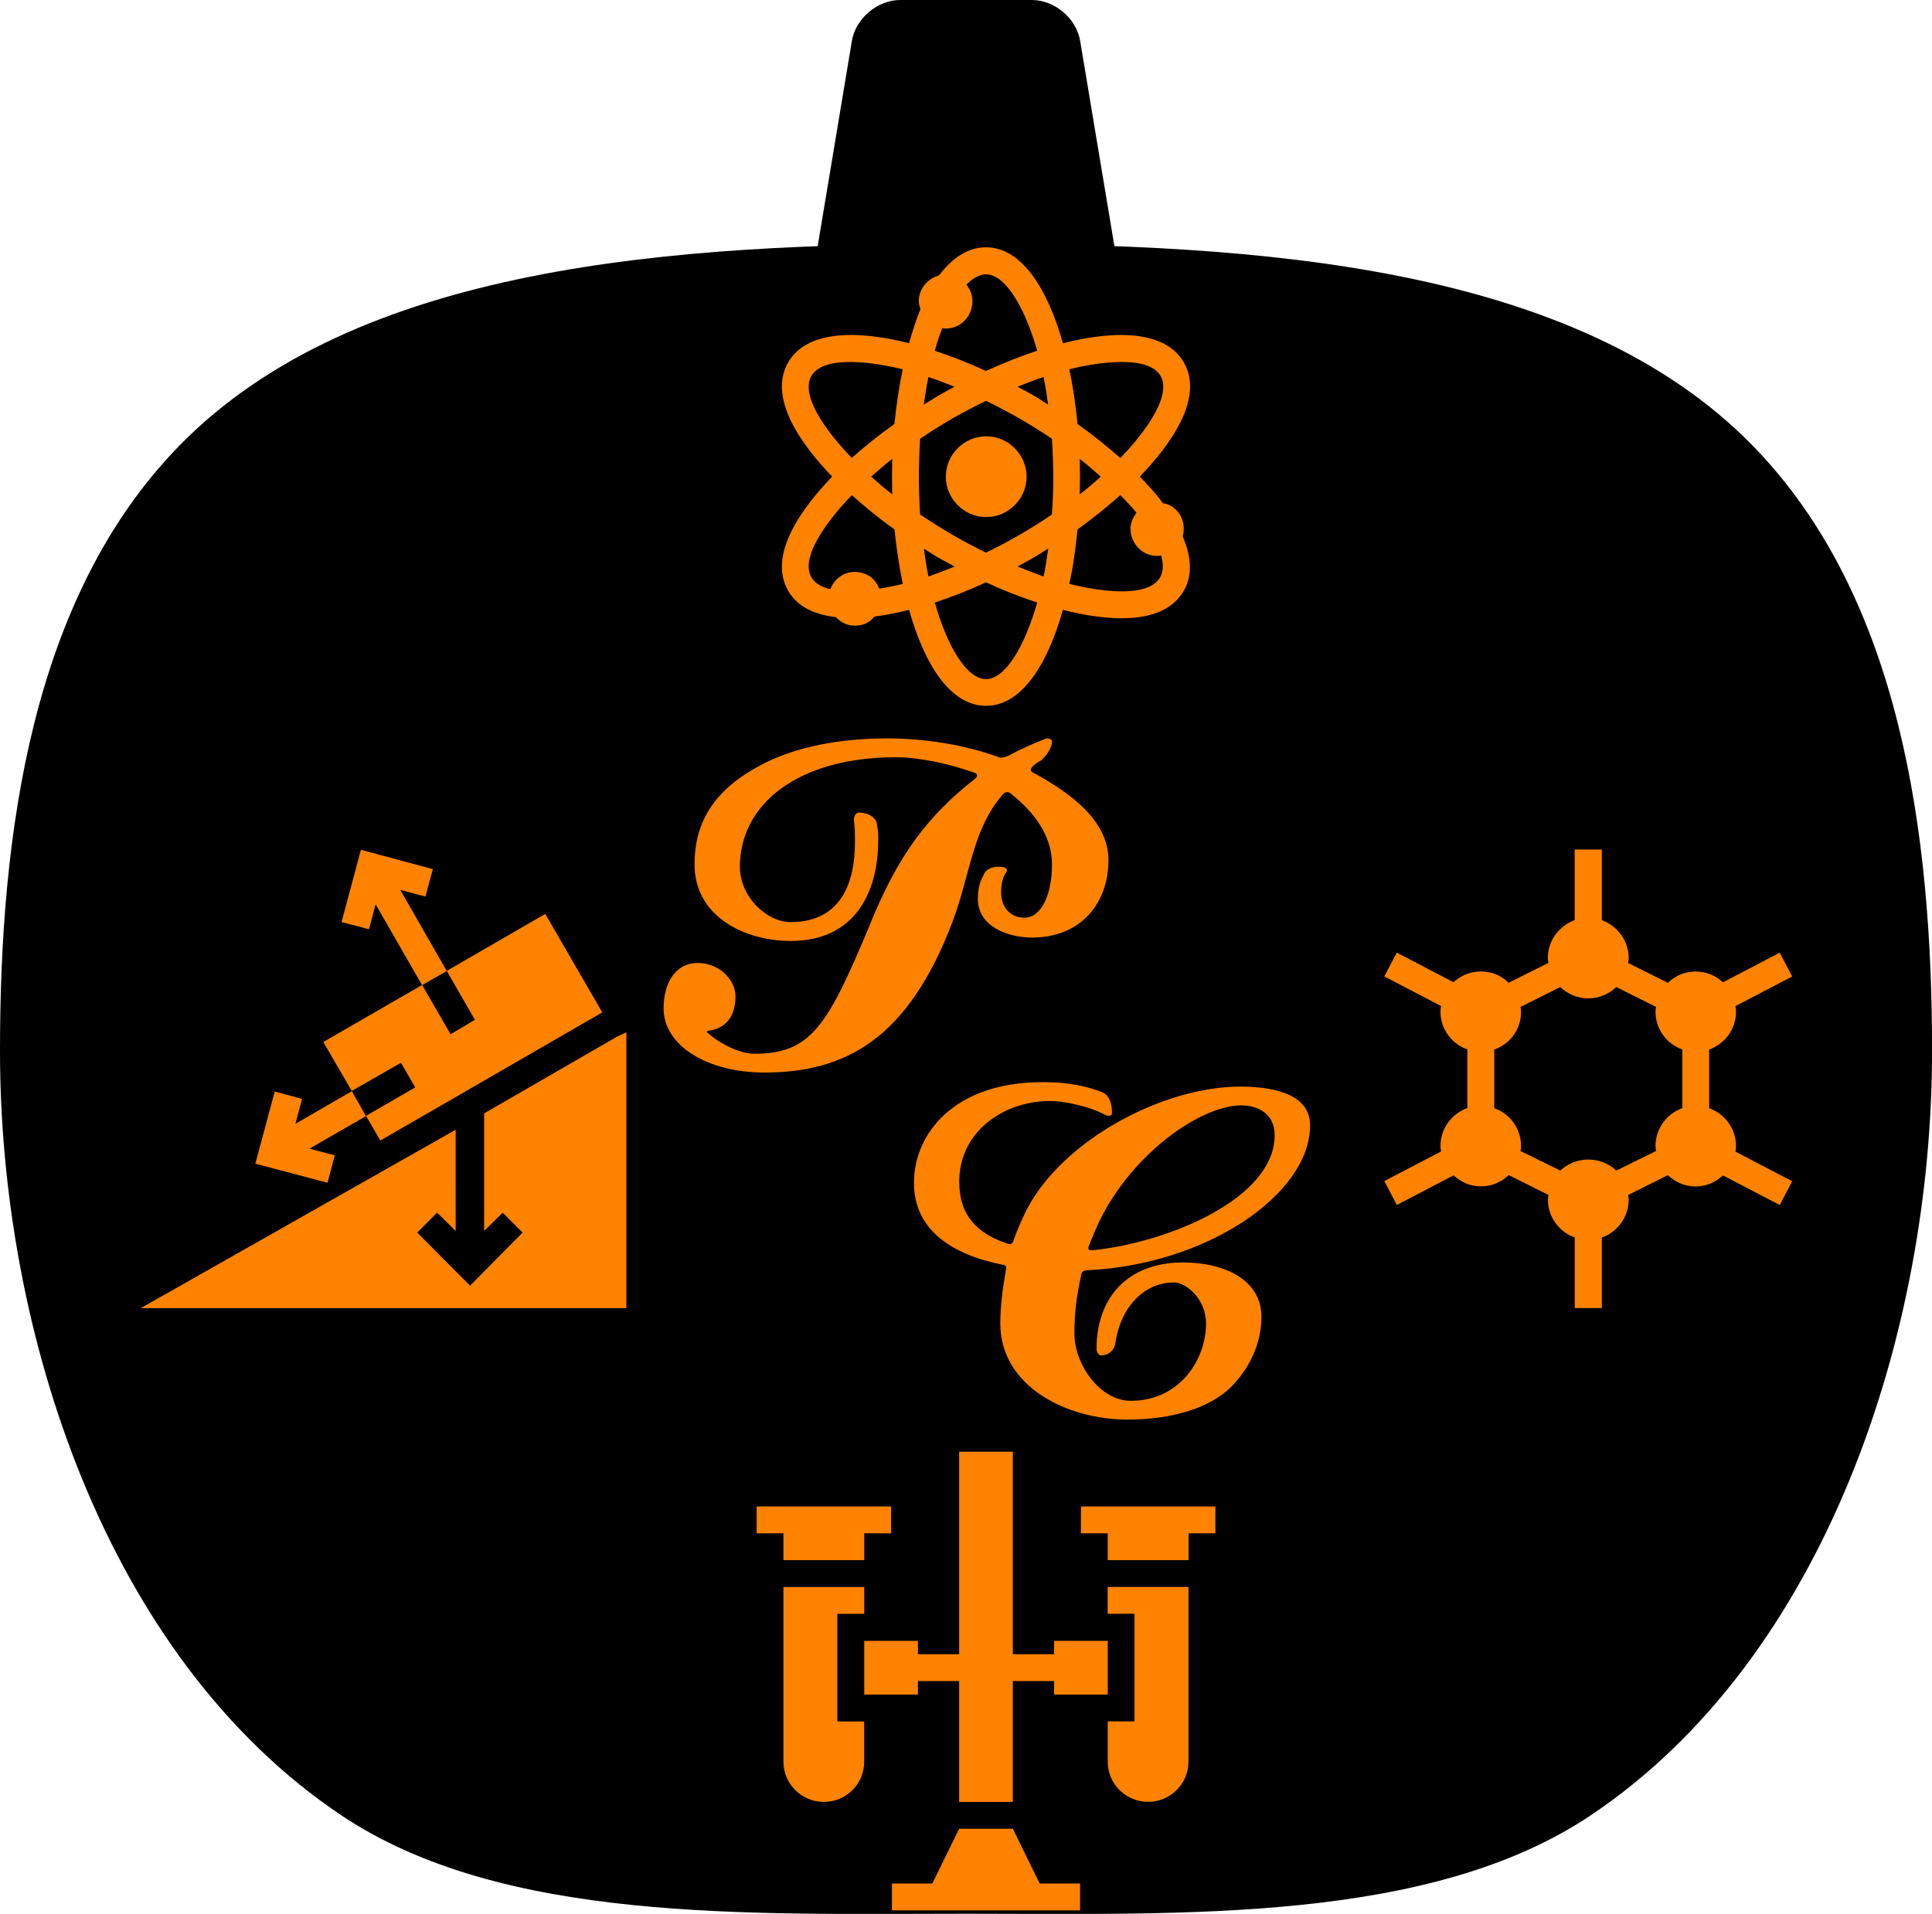 <?xml version="1.0" encoding="UTF-8" standalone="no"?>
<svg
   viewBox="0 0 377.953 374.458"
   version="1.1"
   id="svg830"
   sodipodi:docname="logo-en.svg"
   inkscape:version="1.1 (c4e8f9e, 2021-05-24)"
   width="377.953"
   height="374.458"
   xmlns:inkscape="http://www.inkscape.org/namespaces/inkscape"
   xmlns:sodipodi="http://sodipodi.sourceforge.net/DTD/sodipodi-0.dtd"
   xmlns="http://www.w3.org/2000/svg"
   xmlns:svg="http://www.w3.org/2000/svg">
  <defs
     id="defs834">
    <clipPath
       id="clip2">
      <path
         d="m 9.789,0.926 h 5.766 V 7.402 H 9.789 Z m 0,0"
         id="path930" />
    </clipPath>
    <clipPath
       id="clip3">
      <path
         d="M 9.434,18 H 12 v 2 H 9.434 Z m 0,0"
         id="path933" />
    </clipPath>
    <clipPath
       id="clip4">
      <path
         d="m 14,18 h 1.91 v 2 H 14 Z m 0,0"
         id="path936" />
    </clipPath>
    <clipPath
       id="clip5">
      <path
         d="m 11,23 h 3 v 1.41 h -3 z m 0,0"
         id="path939" />
    </clipPath>
    <clipPath
       id="clip6">
      <path
         d="m 10,17.934 h 5 V 23 h -5 z m 0,0"
         id="path942" />
    </clipPath>
    <clipPath
       id="clip7">
      <path
         d="m 14,19 h 1.91 v 4 H 14 Z m 0,0"
         id="path945" />
    </clipPath>
    <clipPath
       id="clip8">
      <path
         d="M 9.434,19 H 11 v 4 H 9.434 Z m 0,0"
         id="path948" />
    </clipPath>
    <clipPath
       id="clip9">
      <path
         d="m 18.297,9.43 h 5.758 v 6.477 h -5.758 z m 0,0"
         id="path951" />
    </clipPath>
    <clipPath
       id="clip10">
      <path
         d="M 0.738,12 H 7.594 v 3.906 H 0.738 Z m 0,0"
         id="path954" />
    </clipPath>
    <clipPath
       id="clip11">
      <path
         d="m 3,10 h 4.594 v 4 H 3 Z m 0,0"
         id="path957" />
    </clipPath>
    <clipPath
       id="clip12">
      <path
         d="M 3,9.434 H 6 V 12 H 3 Z m 0,0"
         id="path960" />
    </clipPath>
    <clipPath
       id="clip2-6">
      <path
         d="m 9.789,0.926 h 5.766 V 7.402 H 9.789 Z m 0,0"
         id="path976" />
    </clipPath>
    <clipPath
       id="clip3-2">
      <path
         d="M 9.434,18 H 12 v 2 H 9.434 Z m 0,0"
         id="path979-4" />
    </clipPath>
    <clipPath
       id="clip4-7">
      <path
         d="m 14,18 h 1.91 v 2 H 14 Z m 0,0"
         id="path982" />
    </clipPath>
    <clipPath
       id="clip5-4">
      <path
         d="m 11,23 h 3 v 1.41 h -3 z m 0,0"
         id="path985-1" />
    </clipPath>
    <clipPath
       id="clip6-8">
      <path
         d="m 10,17.934 h 5 V 23 h -5 z m 0,0"
         id="path988" />
    </clipPath>
    <clipPath
       id="clip7-5">
      <path
         d="m 14,19 h 1.91 v 4 H 14 Z m 0,0"
         id="path991" />
    </clipPath>
    <clipPath
       id="clip8-8">
      <path
         d="M 9.434,19 H 11 v 4 H 9.434 Z m 0,0"
         id="path994" />
    </clipPath>
    <clipPath
       id="clip9-9">
      <path
         d="m 18.297,9.43 h 5.758 v 6.477 h -5.758 z m 0,0"
         id="path997-9" />
    </clipPath>
    <clipPath
       id="clip10-9">
      <path
         d="M 0.738,12 H 7.594 v 3.906 H 0.738 Z m 0,0"
         id="path1000" />
    </clipPath>
    <clipPath
       id="clip11-3">
      <path
         d="m 3,10 h 4.594 v 4 H 3 Z m 0,0"
         id="path1003" />
    </clipPath>
    <clipPath
       id="clip12-3">
      <path
         d="M 3,9.434 H 6 V 12 H 3 Z m 0,0"
         id="path1006" />
    </clipPath>
  </defs>
  <sodipodi:namedview
     id="namedview832"
     pagecolor="#ffffff"
     bordercolor="#666666"
     borderopacity="1.0"
     inkscape:pageshadow="2"
     inkscape:pageopacity="0.0"
     inkscape:pagecheckerboard="0"
     showgrid="false"
     inkscape:zoom="9.9542407"
     inkscape:cx="13.863438"
     inkscape:cy="22.754121"
     inkscape:window-width="1440"
     inkscape:window-height="763"
     inkscape:window-x="1920"
     inkscape:window-y="25"
     inkscape:window-maximized="0"
     inkscape:current-layer="svg830"
     fit-margin-top="0"
     fit-margin-left="0"
     fit-margin-right="0"
     fit-margin-bottom="0" />
  <g
     id="g1017"
     transform="matrix(10.499,0,0,10.499,0,-2.184)">
    <path
       fill="#F4900C"
       d="M 32.664,8.519 C 29.364,5.134 23.42,4.75 18,4.75 12.58,4.75 6.636,5.134 3.336,8.519 0.582,11.344 0,15.751 0,19.791 c 0,5.263 1.982,11.311 6.357,14.244 3.007,2.016 7.593,1.836 11.643,1.836 4.05,0 8.636,0.18 11.643,-1.836 C 34.018,31.101 36,25.054 36,19.791 36,15.751 35.418,11.344 32.664,8.519 Z"
       id="path824"
       style="fill:#000000;fill-opacity:1" />
    <path
       fill="#3f7123"
       d="m 20.873,5.444 c 0.069,0.42 -0.222,0.764 -0.647,0.764 h -4.451 c -0.426,0 -0.717,-0.344 -0.647,-0.764 l 0.745,-4.472 c 0.07,-0.421 0.476,-0.764 0.902,-0.764 h 2.451 c 0.426,0 0.832,0.344 0.901,0.764 z"
       id="path826"
       style="fill:#000000;fill-opacity:1" />
    <g
       id="g1620"
       transform="matrix(0.99,0,0,0.99,-25.16,7.798)"
       style="fill:#ff8300;fill-opacity:1">
      <g
         style="fill:#ff8300;fill-opacity:1"
         id="g1019-7"
         transform="matrix(1.333,0,0,1.333,27.08,-4.246)">
        <g
           id="use1017"
           transform="translate(7.854,12.439)"
           style="fill:#ff8300;fill-opacity:1">
          <path
             style="fill:#ff8300;fill-opacity:1;stroke:none"
             d="m 4.344,-1.984 c 0.266,-0.719 0.281,-1.312 0.719,-1.812 0.031,-0.031 0.078,-0.031 0.109,0 0.312,0.25 0.578,0.578 0.578,1 0,0.406 -0.141,0.75 -0.391,0.75 -0.203,0 -0.328,-0.156 -0.328,-0.359 0,-0.078 0.016,-0.203 0.062,-0.266 C 5.156,-2.75 5.062,-2.766 5,-2.766 c -0.094,0 -0.188,0.031 -0.219,0.125 -0.047,0.078 -0.078,0.188 -0.078,0.328 0,0.391 0.422,0.547 0.766,0.547 0.688,0 1.078,-0.484 1.078,-1.094 0,-0.547 -0.516,-0.938 -1.062,-1.234 C 5.375,-4.141 5.562,-4.25 5.594,-4.266 5.672,-4.328 5.75,-4.453 5.75,-4.531 5.75,-4.562 5.719,-4.578 5.672,-4.578 5.469,-4.5 5.297,-4.422 5.125,-4.328 5.078,-4.312 5.031,-4.297 5,-4.312 4.531,-4.484 3.969,-4.578 3.422,-4.578 c -0.688,0 -1.281,0.125 -1.719,0.344 -0.719,0.359 -1,0.828 -1,1.438 0,0.719 0.688,1.078 1.359,1.078 0.906,0 1.234,-0.688 1.234,-1.422 0,-0.078 0,-0.141 -0.016,-0.203 0,-0.125 -0.141,-0.188 -0.25,-0.188 -0.047,0 -0.078,0.047 -0.078,0.109 0.016,0.094 0.016,0.203 0.016,0.297 0,0.891 -0.438,1.141 -0.906,1.141 -0.344,0 -0.719,-0.359 -0.719,-0.781 0,-0.891 0.828,-1.547 2.203,-1.547 0.328,0 0.766,0.094 1.109,0.219 0.047,0.016 0.047,0.047 0.016,0.078 -0.656,0.516 -1.094,1.062 -1.516,2.125 C 2.578,-0.516 2.344,-0.125 1.547,-0.125 1.344,-0.125 1.062,-0.266 0.906,-0.406 0.859,-0.438 0.875,-0.453 0.922,-0.453 1.188,-0.5 1.281,-0.703 1.281,-0.938 c 0,-0.234 -0.234,-0.469 -0.531,-0.469 -0.328,0 -0.484,0.297 -0.484,0.641 0,0.531 0.625,0.906 1.422,0.906 1.156,0 2.031,-0.484 2.656,-2.125 z m 0,0"
             id="path1472" />
        </g>
      </g>
      <g
         style="fill:#ff8300;fill-opacity:1"
         id="g1023"
         transform="matrix(1.333,0,0,1.333,27.08,-4.246)">
        <g
           id="use1021"
           transform="translate(11.451,17.34)"
           style="fill:#ff8300;fill-opacity:1">
          <path
             style="fill:#ff8300;fill-opacity:1;stroke:none"
             d="m 2.844,-0.766 c 0.094,0 0.188,-0.062 0.203,-0.172 C 3.125,-1.469 3.469,-1.797 3.875,-1.797 c 0.172,0 0.453,0.234 0.453,0.578 0,0.516 -0.375,1.094 -1.062,1.094 -0.438,0 -0.797,-0.516 -0.797,-0.953 0,-0.281 0.031,-0.531 0.094,-0.812 0,-0.047 0.031,-0.078 0.078,-0.078 1.703,-0.078 3.156,-1.078 3.156,-2.047 0,-0.406 -0.438,-0.547 -0.984,-0.547 -1.094,0 -2.5,0.75 -3.016,1.734 -0.062,0.125 -0.125,0.266 -0.188,0.438 0,0.031 -0.031,0.062 -0.078,0.047 -0.438,-0.141 -0.688,-0.406 -0.688,-0.875 0,-0.719 0.641,-1.141 1.281,-1.141 0.172,0 0.531,0.062 0.797,0.203 C 2.969,-4.141 3,-4.156 3,-4.188 3,-4.312 2.969,-4.438 2.859,-4.484 2.531,-4.609 2.25,-4.625 2.016,-4.625 c -1.234,0 -1.812,0.719 -1.812,1.422 0,0.672 0.547,1.016 1.25,1.156 0.047,0 0.062,0.031 0.047,0.078 -0.047,0.266 -0.078,0.531 -0.078,0.75 0,0.891 0.938,1.359 1.797,1.359 0.609,0 1.172,-0.156 1.484,-0.484 0.266,-0.281 0.406,-0.625 0.406,-0.969 0,-0.516 -0.516,-0.766 -1.109,-0.766 -0.766,0 -1.219,0.484 -1.219,1.219 0,0.047 0.031,0.094 0.062,0.094 z M 2.672,-2.312 C 2.688,-2.344 2.703,-2.391 2.719,-2.422 3.125,-3.5 4.203,-4.297 4.828,-4.297 c 0.219,0 0.469,0.109 0.469,0.422 0,0.891 -1.5,1.516 -2.578,1.625 -0.047,0 -0.062,-0.016 -0.047,-0.062 z m 0,0"
             id="path1476" />
        </g>
      </g>
      <path
         style="fill:#ff8300;fill-opacity:1;fill-rule:nonzero;stroke:none;stroke-width:1.333"
         d="m 43.976,2.066 c 0.417,0 0.76,-0.344 0.76,-0.76 0,-0.417 -0.344,-0.76 -0.76,-0.76 -0.417,0 -0.76,0.344 -0.76,0.76 0,0.417 0.344,0.76 0.76,0.76 z m 0,0"
         id="path1025" />
      <g
         clip-path="url(#clip2-6)"
         clip-rule="nonzero"
         id="g1029"
         transform="matrix(1.333,0,0,1.333,27.08,-4.246)"
         style="fill:#ff8300;fill-opacity:1">
        <path
           style="fill:#ff8300;fill-opacity:1;fill-rule:nonzero;stroke:none"
           d="M 9.879,5.777 C 10.008,6 10.246,6.113 10.551,6.148 c 0.078,0.078 0.16,0.121 0.27,0.121 0.125,0 0.207,-0.047 0.277,-0.129 0.156,-0.02 0.32,-0.051 0.488,-0.094 0.219,0.777 0.586,1.355 1.086,1.355 0.5,0 0.867,-0.578 1.086,-1.355 0.582,0.148 1.41,0.246 1.707,-0.27 C 15.586,5.57 15.578,5.305 15.449,5.008 15.496,4.844 15.434,4.664 15.281,4.578 15.246,4.555 15.207,4.547 15.168,4.539 15.141,4.5 15.113,4.461 15.078,4.422 15.008,4.336 14.926,4.25 14.844,4.164 15.254,3.738 15.762,3.066 15.465,2.551 15.215,2.117 14.543,2.082 13.758,2.281 13.539,1.504 13.172,0.926 12.672,0.926 c -0.258,0 -0.477,0.152 -0.664,0.398 -0.16,0.043 -0.285,0.188 -0.285,0.363 0,0.039 0.012,0.078 0.023,0.113 -0.059,0.145 -0.113,0.312 -0.16,0.48 C 10.801,2.082 10.129,2.117 9.879,2.551 9.582,3.066 10.09,3.738 10.5,4.164 10.09,4.59 9.582,5.262 9.879,5.777 Z m 5.211,-0.492 c 0.02,0 0.039,-0.004 0.055,-0.008 0.176,0.621 -0.668,0.559 -1.297,0.402 0.055,-0.246 0.09,-0.508 0.117,-0.77 0.219,-0.156 0.418,-0.32 0.605,-0.484 0.105,0.113 0.152,0.156 0.227,0.25 -0.086,0.113 -0.102,0.219 -0.07,0.328 0.047,0.172 0.199,0.281 0.363,0.281 z m -1.094,-1.371 c 0.105,0.082 0.203,0.168 0.297,0.25 -0.094,0.086 -0.191,0.168 -0.297,0.25 0.004,-0.195 0.004,-0.305 0,-0.5 z M 15.137,2.742 C 15.316,3.059 14.82,3.641 14.57,3.902 14.383,3.738 14.184,3.578 13.965,3.422 13.938,3.156 13.902,2.895 13.848,2.648 14.199,2.562 14.953,2.43 15.137,2.742 Z m -3.344,2.438 c 0.191,0.117 0.105,0.078 0.438,0.254 -0.129,0.051 -0.25,0.098 -0.371,0.141 -0.027,-0.125 -0.047,-0.258 -0.066,-0.395 z m 0.879,1.844 c -0.258,0 -0.535,-0.422 -0.723,-1.082 0.238,-0.078 0.48,-0.172 0.723,-0.285 0.242,0.113 0.484,0.207 0.723,0.285 -0.188,0.66 -0.465,1.082 -0.723,1.082 z m 0.812,-1.449 C 13.367,5.531 13.242,5.484 13.117,5.434 c 0.324,-0.176 0.242,-0.137 0.434,-0.254 -0.02,0.137 -0.039,0.27 -0.066,0.395 z m 0.066,-2.426 C 13.414,3.062 13.414,3.051 13.117,2.895 c 0.125,-0.051 0.25,-0.098 0.367,-0.137 0.027,0.125 0.047,0.254 0.066,0.391 z M 12.055,2.07 c 0.254,0.031 0.426,-0.176 0.426,-0.383 0,-0.09 -0.035,-0.168 -0.086,-0.234 0.094,-0.094 0.188,-0.145 0.277,-0.145 0.258,0 0.535,0.422 0.723,1.078 C 13.156,2.465 12.914,2.562 12.672,2.672 12.43,2.562 12.188,2.465 11.949,2.387 c 0.031,-0.113 0.066,-0.219 0.105,-0.316 z m -0.195,0.688 c 0.117,0.039 0.242,0.086 0.367,0.137 -0.297,0.16 -0.293,0.168 -0.434,0.254 0.02,-0.137 0.039,-0.266 0.066,-0.391 z m -0.117,0.871 c 0.34,-0.23 0.602,-0.375 0.93,-0.535 0.324,0.16 0.586,0.305 0.93,0.535 0.023,0.363 0.027,0.699 0,1.07 C 13.297,4.906 13.016,5.07 12.672,5.238 12.328,5.07 12.051,4.906 11.742,4.699 11.719,4.336 11.719,4 11.742,3.629 Z M 10.207,2.742 c 0.184,-0.312 0.934,-0.18 1.289,-0.094 -0.051,0.246 -0.09,0.508 -0.117,0.773 -0.219,0.156 -0.418,0.316 -0.602,0.48 -0.254,-0.262 -0.75,-0.844 -0.57,-1.16 z m 1.141,1.672 C 11.242,4.332 11.145,4.25 11.051,4.164 c 0.094,-0.082 0.191,-0.168 0.297,-0.25 -0.004,0.195 -0.004,0.305 0,0.5 z m -0.57,0.012 c 0.184,0.164 0.383,0.328 0.602,0.484 0.027,0.262 0.066,0.523 0.117,0.77 C 11.379,5.707 11.27,5.73 11.164,5.746 11.113,5.617 11.027,5.551 10.918,5.523 10.75,5.477 10.555,5.551 10.473,5.754 10.348,5.723 10.254,5.668 10.207,5.586 10.027,5.273 10.523,4.688 10.777,4.426 Z m 0,0"
           id="path1027" />
      </g>
      <g
         clip-path="url(#clip3-2)"
         clip-rule="nonzero"
         id="g1033"
         transform="matrix(1.333,0,0,1.333,27.08,-4.246)"
         style="fill:#ff8300;fill-opacity:1">
        <path
           style="fill:#ff8300;fill-opacity:1;fill-rule:nonzero;stroke:none"
           d="m 9.812,19.465 h 1.141 v -0.379 h 0.379 V 18.707 H 9.434 v 0.379 H 9.812 Z m 0,0"
           id="path1031" />
      </g>
      <g
         clip-path="url(#clip4-7)"
         clip-rule="nonzero"
         id="g1037"
         transform="matrix(1.333,0,0,1.333,27.08,-4.246)"
         style="fill:#ff8300;fill-opacity:1">
        <path
           style="fill:#ff8300;fill-opacity:1;fill-rule:nonzero;stroke:none"
           d="m 14.012,19.086 h 0.379 v 0.379 h 1.141 v -0.379 h 0.379 v -0.379 h -1.898 z m 0,0"
           id="path1035" />
      </g>
      <g
         clip-path="url(#clip5-4)"
         clip-rule="nonzero"
         id="g1041"
         transform="matrix(1.333,0,0,1.333,27.08,-4.246)"
         style="fill:#ff8300;fill-opacity:1">
        <path
           style="fill:#ff8300;fill-opacity:1;fill-rule:nonzero;stroke:none"
           d="M 13.051,23.258 H 12.293 L 11.914,24.031 H 11.344 v 0.379 H 14 V 24.031 h -0.57 z m 0,0"
           id="path1039" />
      </g>
      <g
         clip-path="url(#clip6-8)"
         clip-rule="nonzero"
         id="g1045"
         transform="matrix(1.333,0,0,1.333,27.08,-4.246)"
         style="fill:#ff8300;fill-opacity:1">
        <path
           style="fill:#ff8300;fill-opacity:1;fill-rule:nonzero;stroke:none"
           d="m 12.293,17.934 v 2.859 h -0.582 v -0.188 h -0.758 v 0.758 h 0.758 v -0.191 h 0.582 v 1.707 h 0.758 v -1.707 h 0.582 v 0.191 h 0.758 v -0.758 h -0.758 v 0.188 h -0.582 v -2.859 z m 0,0"
           id="path1043" />
      </g>
      <g
         clip-path="url(#clip7-5)"
         clip-rule="nonzero"
         id="g1049"
         transform="matrix(1.333,0,0,1.333,27.08,-4.246)"
         style="fill:#ff8300;fill-opacity:1">
        <path
           style="fill:#ff8300;fill-opacity:1;fill-rule:nonzero;stroke:none"
           d="M 14.391,21.742 V 22.312 c 0,0.312 0.254,0.566 0.57,0.566 0.312,0 0.57,-0.254 0.57,-0.566 v -2.469 h -1.141 v 0.379 h 0.379 v 1.52 z m 0,0"
           id="path1047" />
      </g>
      <g
         clip-path="url(#clip8-8)"
         clip-rule="nonzero"
         id="g1053"
         transform="matrix(1.333,0,0,1.333,27.08,-4.246)"
         style="fill:#ff8300;fill-opacity:1">
        <path
           style="fill:#ff8300;fill-opacity:1;fill-rule:nonzero;stroke:none"
           d="M 10.953,20.223 V 19.844 H 9.812 v 2.469 c 0,0.312 0.258,0.566 0.57,0.566 0.316,0 0.57,-0.254 0.57,-0.566 v -0.57 h -0.379 v -1.52 z m 0,0"
           id="path1051" />
      </g>
      <g
         clip-path="url(#clip9-9)"
         clip-rule="nonzero"
         id="g1057"
         transform="matrix(1.333,0,0,1.333,27.08,-4.246)"
         style="fill:#ff8300;fill-opacity:1">
        <path
           style="fill:#ff8300;fill-opacity:1;fill-rule:nonzero;stroke:none"
           d="m 18.473,14.449 0.801,-0.418 c 0.102,0.094 0.234,0.156 0.387,0.156 0.152,0 0.289,-0.062 0.391,-0.16 l 0.562,0.281 c -0.004,0.02 -0.008,0.043 -0.008,0.066 0,0.246 0.16,0.457 0.379,0.535 v 0.996 H 21.367 V 14.91 c 0.219,-0.078 0.379,-0.289 0.379,-0.535 0,-0.023 -0.004,-0.047 -0.008,-0.066 l 0.562,-0.281 c 0.102,0.098 0.238,0.16 0.391,0.16 0.152,0 0.285,-0.062 0.387,-0.156 l 0.801,0.418 0.176,-0.336 -0.801,-0.418 c 0.004,-0.027 0.008,-0.051 0.008,-0.078 0,-0.246 -0.16,-0.457 -0.379,-0.535 V 12.254 c 0.219,-0.078 0.379,-0.285 0.379,-0.535 0,-0.023 -0.004,-0.051 -0.008,-0.078 l 0.801,-0.418 -0.176,-0.336 -0.801,0.418 c -0.102,-0.094 -0.234,-0.152 -0.387,-0.152 -0.152,0 -0.289,0.059 -0.391,0.16 l -0.562,-0.281 c 0.004,-0.023 0.008,-0.047 0.008,-0.07 0,-0.246 -0.16,-0.453 -0.379,-0.535 V 9.43 h -0.383 v 0.996 c -0.219,0.082 -0.379,0.289 -0.379,0.535 0,0.023 0.004,0.047 0.008,0.07 l -0.562,0.281 c -0.102,-0.102 -0.238,-0.16 -0.391,-0.16 -0.152,0 -0.285,0.059 -0.387,0.152 l -0.801,-0.418 -0.176,0.336 0.801,0.418 c -0.004,0.027 -0.008,0.055 -0.008,0.078 0,0.25 0.16,0.457 0.379,0.535 v 0.828 c -0.219,0.078 -0.379,0.289 -0.379,0.535 0,0.027 0.004,0.051 0.008,0.078 l -0.801,0.418 z m 1.754,-2.73 c 0,-0.023 -0.004,-0.043 -0.008,-0.066 l 0.562,-0.281 c 0.102,0.098 0.242,0.16 0.395,0.16 0.152,0 0.293,-0.062 0.395,-0.16 l 0.562,0.281 c -0.004,0.023 -0.008,0.043 -0.008,0.066 0,0.25 0.16,0.457 0.379,0.535 v 0.828 c -0.219,0.078 -0.379,0.289 -0.379,0.535 0,0.023 0.004,0.047 0.008,0.07 l -0.562,0.277 c -0.102,-0.098 -0.242,-0.156 -0.395,-0.156 -0.152,0 -0.293,0.059 -0.395,0.156 L 20.219,13.688 c 0.004,-0.023 0.008,-0.047 0.008,-0.07 0,-0.246 -0.156,-0.457 -0.379,-0.535 v -0.828 c 0.223,-0.078 0.379,-0.285 0.379,-0.535 z m 0,0"
           id="path1055" />
      </g>
      <g
         clip-path="url(#clip10-9)"
         clip-rule="nonzero"
         id="g1061"
         transform="matrix(1.333,0,0,1.333,27.08,-4.246)"
         style="fill:#ff8300;fill-opacity:1">
        <path
           style="fill:#ff8300;fill-opacity:1;fill-rule:nonzero;stroke:none"
           d="M 7.453,12.078 5.586,13.156 v 1.66 l 0.262,-0.258 0.281,0.281 -0.742,0.75 -0.746,-0.75 0.281,-0.281 0.262,0.258 V 13.387 L 0.738,15.906 H 7.594 v -3.895 l -0.133,0.062 z m 0,0"
           id="path1059" />
      </g>
      <g
         clip-path="url(#clip11-3)"
         clip-rule="nonzero"
         id="g1065"
         transform="matrix(1.333,0,0,1.333,27.08,-4.246)"
         style="fill:#ff8300;fill-opacity:1">
        <path
           style="fill:#ff8300;fill-opacity:1;fill-rule:nonzero;stroke:none"
           d="m 4.613,12.789 -0.695,0.402 0.203,0.348 3.133,-1.809 -0.805,-1.391 -1.391,0.805 0.398,0.691 -0.344,0.203 -0.402,-0.695 -1.395,0.805 0.402,0.691 0.695,-0.398 z m 0,0"
           id="path1063" />
      </g>
      <path
         style="fill:#ff8300;fill-opacity:1;fill-rule:nonzero;stroke:none;stroke-width:1.333"
         d="m 30.585,12.879 -0.365,1.359 1.359,0.359 0.135,-0.516 -0.474,-0.125 0.005,-0.005 1.057,-0.609 -0.266,-0.469 -1.062,0.615 0.125,-0.469 z m 0,0"
         id="path1067" />
      <g
         clip-path="url(#clip12-3)"
         clip-rule="nonzero"
         id="g1071"
         transform="matrix(1.333,0,0,1.333,27.08,-4.246)"
         style="fill:#ff8300;fill-opacity:1">
        <path
           style="fill:#ff8300;fill-opacity:1;fill-rule:nonzero;stroke:none"
           d="m 4.402,10 0.355,0.094 0.105,-0.387 -1.016,-0.273 -0.273,1.02 0.387,0.102 0.094,-0.352 0.656,1.141 0.348,-0.199 z m 0,0"
           id="path1069" />
      </g>
    </g>
  </g>
</svg>

